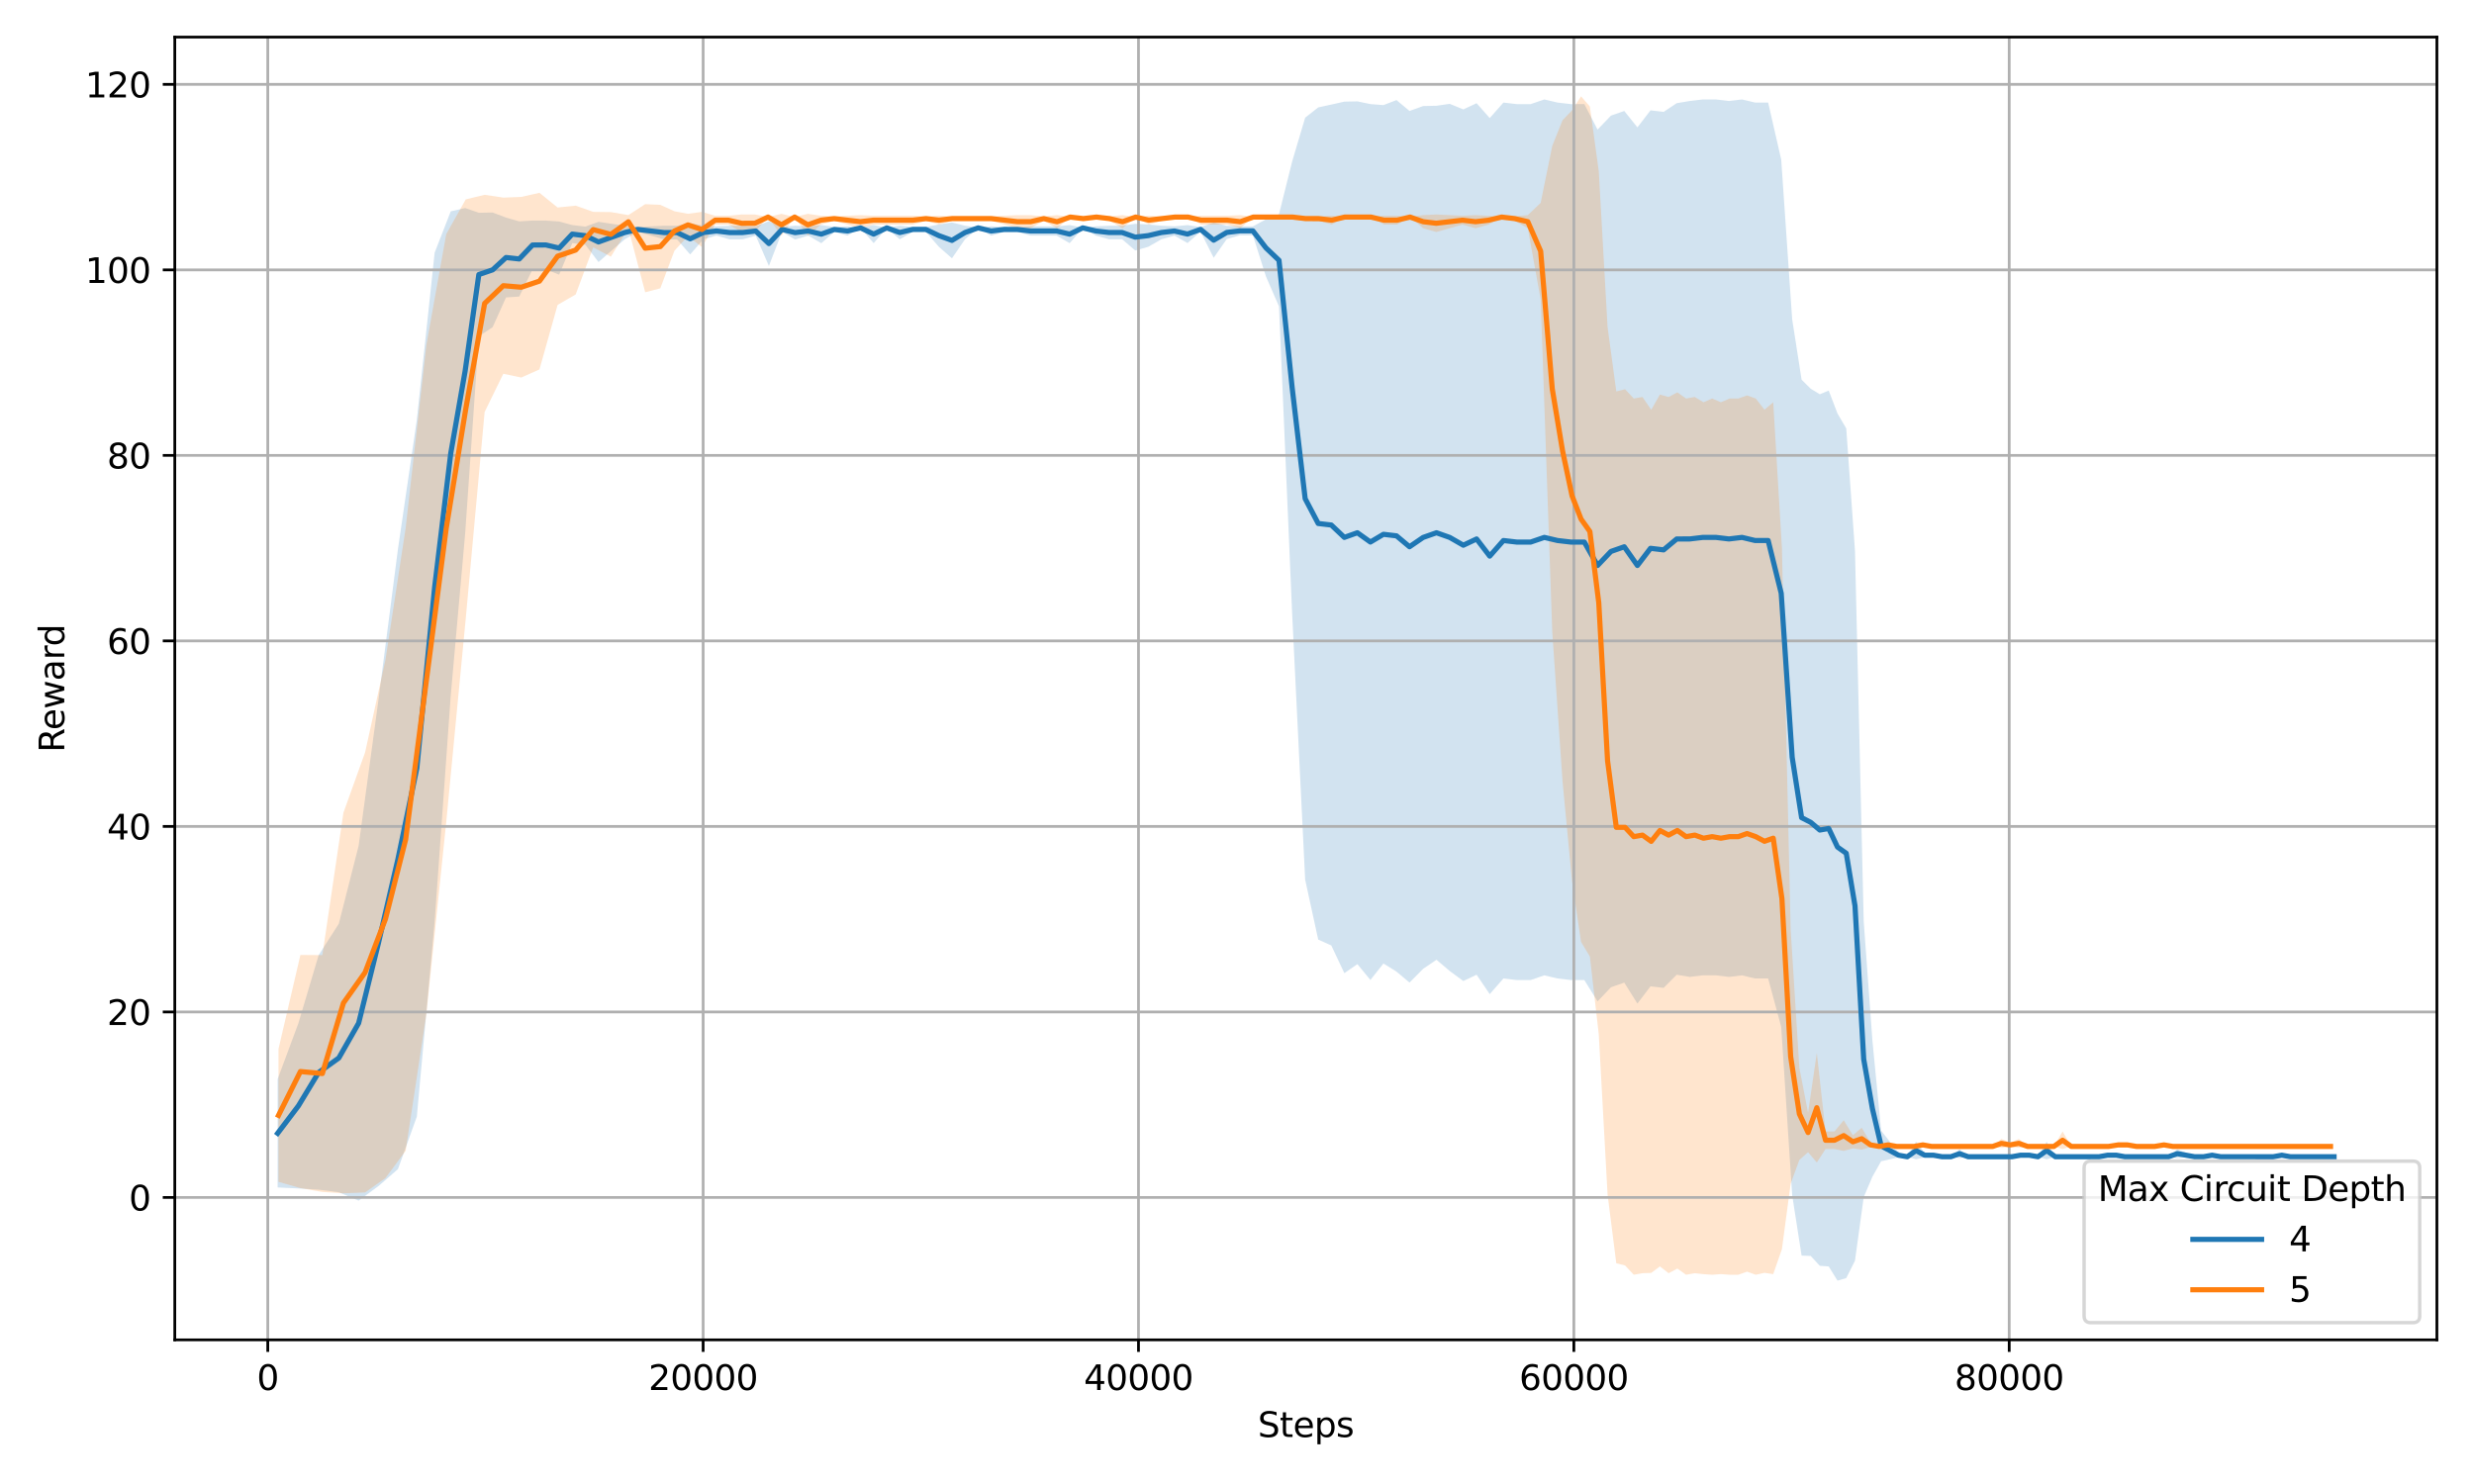 <?xml version="1.0" encoding="utf-8" standalone="no"?>
<!DOCTYPE svg PUBLIC "-//W3C//DTD SVG 1.1//EN"
  "http://www.w3.org/Graphics/SVG/1.1/DTD/svg11.dtd">
<svg xmlns:xlink="http://www.w3.org/1999/xlink" width="720pt" height="432pt" viewBox="0 0 720 432" xmlns="http://www.w3.org/2000/svg" version="1.1">
 <defs>
  <style type="text/css">*{stroke-linejoin: round; stroke-linecap: butt}</style>
 </defs>
 <g id="figure_1">
  <g id="patch_1">
   <path d="M 0 432 
L 720 432 
L 720 0 
L 0 0 
z
" style="fill: #ffffff"/>
  </g>
  <g id="axes_1">
   <g id="patch_2">
    <path d="M 50.87 390.04 
L 709.2 390.04 
L 709.2 10.8 
L 50.87 10.8 
z
" style="fill: #ffffff"/>
   </g>
   <g id="FillBetweenPolyCollection_1">
    <path d="M 80.794 314.144 
L 80.794 345.676 
L 86.844 345.97 
L 92.723 346.318 
L 98.608 347.071 
L 104.373 349.509 
L 110.1 345.305 
L 115.814 340.342 
L 121.313 325.041 
L 126.495 268.275 
L 131.183 202.409 
L 135.364 155.444 
L 139.355 97.907 
L 143.359 95.257 
L 147.267 86.582 
L 151.113 86.326 
L 154.983 78.431 
L 158.88 78.421 
L 162.731 79.956 
L 166.545 70.777 
L 170.352 71.244 
L 174.185 76.293 
L 177.98 72.951 
L 181.8 69.673 
L 185.613 67.49 
L 189.421 68.584 
L 193.247 69.687 
L 197.048 69.703 
L 200.855 74.067 
L 204.694 69.682 
L 208.502 68.576 
L 212.303 69.685 
L 216.116 69.665 
L 219.943 68.601 
L 223.769 77.427 
L 227.589 67.489 
L 231.396 69.733 
L 235.21 68.593 
L 239.024 70.801 
L 242.825 67.512 
L 246.651 68.577 
L 250.452 66.401 
L 254.253 70.777 
L 258.061 66.401 
L 261.849 69.665 
L 265.65 67.488 
L 269.457 67.489 
L 273.252 71.864 
L 277.047 75.188 
L 280.841 69.666 
L 284.661 66.401 
L 288.462 68.6 
L 292.27 67.49 
L 296.071 67.511 
L 299.872 68.577 
L 303.685 68.588 
L 307.493 68.578 
L 311.294 70.797 
L 315.107 66.402 
L 318.94 68.592 
L 322.779 69.665 
L 326.586 69.662 
L 330.387 72.926 
L 334.188 71.838 
L 337.989 69.665 
L 341.79 68.596 
L 345.592 70.749 
L 349.393 67.455 
L 353.213 75.047 
L 357.014 69.604 
L 360.821 68.508 
L 364.622 68.508 
L 368.423 80.471 
L 372.224 89.199 
L 376.038 178.389 
L 379.839 256.089 
L 383.633 273.513 
L 387.441 275.224 
L 391.242 283.29 
L 395.036 280.663 
L 398.825 285.28 
L 402.619 280.478 
L 406.414 282.839 
L 410.209 286.029 
L 414.168 282.034 
L 418.058 279.389 
L 421.916 282.674 
L 425.869 285.58 
L 429.727 283.748 
L 433.553 289.4 
L 437.538 284.841 
L 441.453 285.298 
L 445.45 285.299 
L 449.441 283.928 
L 453.293 284.841 
L 457.196 285.298 
L 461.085 285.297 
L 464.937 291.507 
L 468.833 287.4 
L 472.704 286.036 
L 476.53 292.144 
L 480.344 287.123 
L 484.157 287.58 
L 487.965 283.753 
L 491.766 284.384 
L 495.567 283.928 
L 499.368 283.928 
L 503.169 284.384 
L 506.97 283.928 
L 510.777 284.841 
L 514.578 284.841 
L 518.379 298.919 
L 521.572 347.933 
L 524.315 365.512 
L 526.963 365.612 
L 529.611 368.481 
L 532.202 368.668 
L 534.761 372.802 
L 537.308 372.055 
L 539.855 366.982 
L 542.389 348.498 
L 544.929 342.524 
L 547.463 338.043 
L 549.997 337.483 
L 552.531 336.922 
L 555.065 336.736 
L 557.606 337.483 
L 560.14 336.922 
L 562.674 336.922 
L 565.208 336.736 
L 567.742 336.736 
L 570.282 337.109 
L 572.816 336.736 
L 575.35 336.736 
L 577.884 336.736 
L 580.418 336.736 
L 582.952 336.736 
L 585.486 336.736 
L 588.02 336.922 
L 590.56 336.922 
L 593.101 336.736 
L 595.635 337.483 
L 598.169 336.736 
L 600.703 336.736 
L 603.237 336.736 
L 605.771 336.736 
L 608.305 336.736 
L 610.839 336.736 
L 613.373 336.922 
L 615.907 336.922 
L 618.441 336.736 
L 620.975 336.736 
L 623.509 336.736 
L 626.043 336.736 
L 628.577 336.736 
L 631.111 336.736 
L 633.651 337.109 
L 636.185 336.922 
L 638.719 336.736 
L 641.253 336.736 
L 643.787 336.922 
L 646.321 336.736 
L 648.855 336.736 
L 651.389 336.736 
L 653.923 336.736 
L 656.457 336.736 
L 658.991 336.736 
L 661.525 336.74 
L 664.072 336.923 
L 666.606 336.736 
L 669.14 336.736 
L 671.674 336.736 
L 674.208 336.736 
L 676.742 336.736 
L 679.276 336.736 
L 679.276 336.736 
L 679.276 336.736 
L 676.742 336.736 
L 674.208 336.736 
L 671.674 336.736 
L 669.14 336.736 
L 666.606 336.736 
L 664.072 335.647 
L 661.525 336.735 
L 658.991 336.736 
L 656.457 336.736 
L 653.923 336.736 
L 651.389 336.736 
L 648.855 336.736 
L 646.321 336.736 
L 643.787 335.648 
L 641.253 336.736 
L 638.719 336.736 
L 636.185 335.648 
L 633.651 334.559 
L 631.111 336.736 
L 628.577 336.736 
L 626.043 336.736 
L 623.509 336.736 
L 620.975 336.736 
L 618.441 336.736 
L 615.907 335.648 
L 613.373 335.648 
L 610.839 336.736 
L 608.305 336.736 
L 605.771 336.736 
L 603.237 336.736 
L 600.703 336.736 
L 598.169 336.736 
L 595.635 332.383 
L 593.101 336.736 
L 590.56 335.648 
L 588.02 335.648 
L 585.486 336.736 
L 582.952 336.736 
L 580.418 336.736 
L 577.884 336.736 
L 575.35 336.736 
L 572.816 336.736 
L 570.282 334.559 
L 567.742 336.736 
L 565.208 336.736 
L 562.674 335.648 
L 560.14 335.648 
L 557.606 332.383 
L 555.065 336.736 
L 552.531 335.648 
L 549.997 332.383 
L 547.463 329.118 
L 544.929 303.002 
L 542.389 268.179 
L 539.855 160.448 
L 537.308 124.724 
L 534.761 120.371 
L 532.202 113.688 
L 529.611 114.776 
L 526.963 113.158 
L 524.315 110.533 
L 521.572 92.955 
L 518.379 46.45 
L 514.578 29.852 
L 510.777 29.852 
L 506.97 28.95 
L 503.169 29.4 
L 499.368 28.949 
L 495.567 28.949 
L 491.766 29.399 
L 487.965 30.039 
L 484.157 32.567 
L 480.344 32.113 
L 476.53 37.081 
L 472.704 32.302 
L 468.833 33.656 
L 464.937 37.722 
L 461.085 30.304 
L 457.196 30.309 
L 453.293 29.855 
L 449.441 28.952 
L 445.45 30.313 
L 441.453 30.309 
L 437.538 29.857 
L 433.553 34.372 
L 429.727 30.043 
L 425.869 31.853 
L 421.916 30.228 
L 418.058 30.785 
L 414.168 30.871 
L 410.209 32.297 
L 406.414 29.134 
L 402.619 30.597 
L 398.825 30.3 
L 395.036 29.508 
L 391.242 29.585 
L 387.441 30.441 
L 383.633 31.269 
L 379.839 34.252 
L 376.038 47.055 
L 372.224 62.358 
L 368.423 63.855 
L 364.622 65.908 
L 360.821 65.907 
L 357.014 65.72 
L 353.213 64.786 
L 349.393 66.088 
L 345.592 65.524 
L 341.79 65.892 
L 337.989 65.71 
L 334.188 65.337 
L 330.387 65.15 
L 326.586 65.71 
L 322.779 65.711 
L 318.94 65.894 
L 315.107 66.27 
L 311.294 65.516 
L 307.493 65.897 
L 303.685 65.896 
L 299.872 65.897 
L 296.071 66.081 
L 292.27 66.084 
L 288.462 65.892 
L 284.661 66.269 
L 280.841 65.71 
L 277.047 64.763 
L 273.252 65.333 
L 269.457 66.082 
L 265.65 66.083 
L 261.849 65.711 
L 258.061 66.269 
L 254.253 65.521 
L 250.452 66.269 
L 246.651 65.897 
L 242.825 66.079 
L 239.024 65.515 
L 235.21 65.894 
L 231.396 65.697 
L 227.589 66.083 
L 223.769 64.378 
L 219.943 65.893 
L 216.116 65.712 
L 212.303 65.706 
L 208.502 65.897 
L 204.694 65.706 
L 200.855 64.955 
L 197.048 65.703 
L 193.247 65.707 
L 189.421 65.895 
L 185.613 66.083 
L 181.8 65.709 
L 177.98 65.147 
L 174.185 64.574 
L 170.352 65.972 
L 166.545 65.519 
L 162.731 64.478 
L 158.88 64.211 
L 154.983 64.21 
L 151.113 64.443 
L 147.267 63.34 
L 143.359 61.86 
L 139.355 61.937 
L 135.364 60.558 
L 131.183 61.521 
L 126.495 73.555 
L 121.313 122.205 
L 115.814 159.819 
L 110.1 204.042 
L 104.373 246.188 
L 98.608 268.892 
L 92.723 278.082 
L 86.844 297.866 
L 80.794 314.144 
z
" clip-path="url(#p00ebeaca99)" style="fill: #1f77b4; fill-opacity: 0.2"/>
   </g>
   <g id="FillBetweenPolyCollection_2">
    <path d="M 81.054 305.336 
L 81.054 344.039 
L 87.427 345.865 
L 93.819 346.984 
L 99.951 347.378 
L 106.248 347.132 
L 112.178 342.943 
L 118.057 334.994 
L 124.075 295.276 
L 129.865 239.343 
L 135.541 180.122 
L 141.04 119.936 
L 146.476 108.803 
L 151.702 109.9 
L 156.998 107.541 
L 162.281 88.753 
L 167.533 85.723 
L 172.646 72.006 
L 177.771 74.723 
L 182.877 66.517 
L 187.767 85.074 
L 192.164 83.935 
L 196.269 73.01 
L 200.216 68.707 
L 204.276 71.933 
L 208.128 65.371 
L 211.961 65.368 
L 215.869 67.583 
L 219.696 67.547 
L 223.516 63.187 
L 227.424 68.631 
L 231.263 63.186 
L 235.096 68.63 
L 238.922 65.369 
L 242.755 64.274 
L 246.575 65.364 
L 250.402 66.45 
L 254.215 65.364 
L 258.016 65.374 
L 261.83 65.393 
L 265.65 65.365 
L 269.476 64.275 
L 273.277 65.362 
L 277.091 64.273 
L 280.898 64.272 
L 284.712 64.272 
L 288.513 64.274 
L 292.32 65.364 
L 296.121 66.45 
L 299.922 66.451 
L 303.768 64.278 
L 307.619 66.481 
L 311.465 63.185 
L 315.272 64.274 
L 319.098 63.186 
L 322.906 64.273 
L 326.7 66.453 
L 330.521 63.183 
L 334.322 65.361 
L 338.116 64.273 
L 341.943 63.186 
L 345.744 63.183 
L 349.545 65.366 
L 353.327 65.379 
L 357.153 65.378 
L 360.948 66.461 
L 364.749 63.186 
L 368.55 63.184 
L 372.351 63.184 
L 376.164 63.186 
L 379.972 64.273 
L 383.766 64.283 
L 387.574 65.362 
L 391.375 63.183 
L 395.182 63.186 
L 398.983 63.183 
L 402.778 65.361 
L 406.579 65.378 
L 410.373 63.186 
L 414.174 66.45 
L 417.988 67.543 
L 421.802 66.465 
L 425.622 65.389 
L 429.423 66.453 
L 433.23 65.39 
L 437.031 63.193 
L 440.832 64.278 
L 444.633 66.456 
L 448.371 87.138 
L 451.754 184.02 
L 454.75 227.564 
L 457.512 256.584 
L 460.129 274.187 
L 462.694 278.433 
L 465.285 301.088 
L 467.845 347.719 
L 470.385 367.747 
L 472.938 368.384 
L 475.472 371.088 
L 478.006 370.638 
L 480.546 370.554 
L 483.08 368.656 
L 485.614 370.637 
L 488.155 369.285 
L 490.689 371.09 
L 493.223 370.638 
L 495.757 370.914 
L 498.291 371.089 
L 500.825 370.902 
L 503.359 371.089 
L 505.899 371.089 
L 508.439 370.187 
L 510.973 371.089 
L 513.514 370.529 
L 516.054 370.902 
L 518.588 363.618 
L 521.129 344.567 
L 523.663 337.656 
L 526.197 335.415 
L 528.743 338.403 
L 531.284 334.481 
L 533.875 334.481 
L 536.573 335.041 
L 539.24 334.294 
L 541.812 334.668 
L 544.378 333.921 
L 546.918 333.734 
L 549.465 333.921 
L 551.999 333.734 
L 554.533 333.734 
L 557.073 333.734 
L 559.607 333.921 
L 562.141 333.734 
L 564.675 333.734 
L 567.216 333.734 
L 569.769 333.734 
L 572.309 333.734 
L 574.849 333.734 
L 577.383 333.734 
L 579.924 333.734 
L 582.464 334.131 
L 585.005 333.921 
L 587.545 334.108 
L 590.092 333.734 
L 592.632 333.734 
L 595.198 333.734 
L 597.732 333.734 
L 600.272 334.481 
L 602.806 333.734 
L 605.34 333.734 
L 608.007 333.734 
L 610.668 333.734 
L 613.639 333.734 
L 616.477 333.921 
L 619.144 333.921 
L 621.786 333.734 
L 624.364 333.734 
L 627.044 333.734 
L 629.761 333.921 
L 632.352 333.734 
L 634.918 333.734 
L 637.477 333.734 
L 640.03 333.734 
L 642.571 333.734 
L 645.105 333.734 
L 647.671 333.734 
L 650.224 333.734 
L 652.764 333.734 
L 655.323 333.734 
L 657.857 333.734 
L 660.391 333.734 
L 662.97 333.734 
L 665.516 333.734 
L 668.05 333.734 
L 670.629 333.734 
L 673.169 333.758 
L 675.709 333.734 
L 678.243 333.734 
L 678.243 333.734 
L 678.243 333.734 
L 675.709 333.734 
L 673.169 333.73 
L 670.629 333.734 
L 668.05 333.734 
L 665.516 333.734 
L 662.97 333.734 
L 660.391 333.734 
L 657.857 333.734 
L 655.323 333.734 
L 652.764 333.734 
L 650.224 333.734 
L 647.671 333.734 
L 645.105 333.734 
L 642.571 333.734 
L 640.03 333.734 
L 637.477 333.734 
L 634.918 333.734 
L 632.352 333.734 
L 629.761 332.645 
L 627.044 333.734 
L 624.364 333.734 
L 621.786 333.734 
L 619.144 332.645 
L 616.477 332.645 
L 613.639 333.734 
L 610.668 333.734 
L 608.007 333.734 
L 605.34 333.734 
L 602.806 333.734 
L 600.272 329.38 
L 597.732 333.734 
L 595.198 333.734 
L 592.632 333.734 
L 590.092 333.734 
L 587.545 331.557 
L 585.005 332.645 
L 582.464 331.553 
L 579.924 333.734 
L 577.383 333.734 
L 574.849 333.734 
L 572.309 333.734 
L 569.769 333.734 
L 567.216 333.734 
L 564.675 333.734 
L 562.141 333.734 
L 559.607 332.646 
L 557.073 333.734 
L 554.533 333.734 
L 551.999 333.734 
L 549.465 332.645 
L 546.918 333.734 
L 544.378 332.645 
L 541.812 328.291 
L 539.24 330.468 
L 536.573 326.114 
L 533.875 329.38 
L 531.284 329.38 
L 528.743 306.519 
L 526.197 323.936 
L 523.663 310.873 
L 521.129 270.594 
L 518.588 159.556 
L 516.054 117.1 
L 513.514 119.278 
L 510.973 116.012 
L 508.439 115.11 
L 505.899 116.012 
L 503.359 116.011 
L 500.825 117.1 
L 498.291 116.013 
L 495.757 117.099 
L 493.223 115.562 
L 490.689 116.014 
L 488.155 114.211 
L 485.614 115.571 
L 483.08 114.855 
L 480.546 119.302 
L 478.006 115.565 
L 475.472 116.017 
L 472.938 113.307 
L 470.385 113.945 
L 467.845 95.192 
L 465.285 49.836 
L 462.694 31.008 
L 460.129 28.038 
L 457.512 32.115 
L 454.75 34.98 
L 451.754 42.451 
L 448.371 59.073 
L 444.633 62.621 
L 440.832 62.995 
L 437.031 63.182 
L 433.23 62.805 
L 429.423 62.622 
L 425.622 62.804 
L 421.802 62.62 
L 417.988 62.435 
L 414.174 62.622 
L 410.373 63.182 
L 406.579 62.807 
L 402.778 62.809 
L 398.983 63.183 
L 395.182 63.183 
L 391.375 63.183 
L 387.574 62.809 
L 383.766 62.994 
L 379.972 62.996 
L 376.164 63.183 
L 372.351 63.183 
L 368.55 63.183 
L 364.749 63.183 
L 360.948 62.621 
L 357.153 62.806 
L 353.327 62.807 
L 349.545 62.808 
L 345.744 63.183 
L 341.943 63.183 
L 338.116 62.996 
L 334.322 62.809 
L 330.521 63.183 
L 326.7 62.622 
L 322.906 62.996 
L 319.098 63.182 
L 315.272 62.996 
L 311.465 63.183 
L 307.619 62.617 
L 303.768 62.995 
L 299.922 62.622 
L 296.121 62.622 
L 292.32 62.809 
L 288.513 62.996 
L 284.712 62.996 
L 280.898 62.996 
L 277.091 62.996 
L 273.277 62.809 
L 269.476 62.996 
L 265.65 62.809 
L 261.83 62.804 
L 258.016 62.807 
L 254.215 62.809 
L 250.402 62.623 
L 246.575 62.809 
L 242.755 62.996 
L 238.922 62.808 
L 235.096 62.248 
L 231.263 63.183 
L 227.424 62.248 
L 223.516 63.182 
L 219.696 62.434 
L 215.869 62.428 
L 211.961 62.808 
L 208.128 62.808 
L 204.276 61.682 
L 200.216 62.235 
L 196.269 61.497 
L 192.164 59.623 
L 187.767 59.43 
L 182.877 62.613 
L 177.771 61.742 
L 172.646 61.674 
L 167.533 59.865 
L 162.281 60.405 
L 156.998 56.131 
L 151.702 57.318 
L 146.476 57.521 
L 141.04 56.706 
L 135.541 58.043 
L 129.865 68.172 
L 124.075 100.499 
L 118.057 153.715 
L 112.178 192.098 
L 106.248 219.036 
L 99.951 236.568 
L 93.819 278.043 
L 87.427 277.99 
L 81.054 305.336 
z
" clip-path="url(#p00ebeaca99)" style="fill: #ff7f0e; fill-opacity: 0.2"/>
   </g>
   <g id="matplotlib.axis_1">
    <g id="xtick_1">
     <g id="line2d_1">
      <path d="M 77.931 390.04 
L 77.931 10.8 
" clip-path="url(#p00ebeaca99)" style="fill: none; stroke: #b0b0b0; stroke-width: 0.8; stroke-linecap: square"/>
     </g>
     <g id="line2d_2">
      <defs>
       <path id="mb53f759286" d="M 0 0 
L 0 3.5 
" style="stroke: #000000; stroke-width: 0.8"/>
      </defs>
      <g>
       <use xlink:href="#mb53f759286" x="77.931" y="390.04" style="stroke: #000000; stroke-width: 0.8"/>
      </g>
     </g>
     <g id="text_1">
      <!-- 0 -->
      <g transform="translate(74.749 404.638) scale(0.1 -0.1)">
       <defs>
        <path id="DejaVuSans-30" d="M 2034 4250 
Q 1547 4250 1301 3770 
Q 1056 3291 1056 2328 
Q 1056 1369 1301 889 
Q 1547 409 2034 409 
Q 2525 409 2770 889 
Q 3016 1369 3016 2328 
Q 3016 3291 2770 3770 
Q 2525 4250 2034 4250 
z
M 2034 4750 
Q 2819 4750 3233 4129 
Q 3647 3509 3647 2328 
Q 3647 1150 3233 529 
Q 2819 -91 2034 -91 
Q 1250 -91 836 529 
Q 422 1150 422 2328 
Q 422 3509 836 4129 
Q 1250 4750 2034 4750 
z
" transform="scale(0.016)"/>
       </defs>
       <use xlink:href="#DejaVuSans-30"/>
      </g>
     </g>
    </g>
    <g id="xtick_2">
     <g id="line2d_3">
      <path d="M 204.631 390.04 
L 204.631 10.8 
" clip-path="url(#p00ebeaca99)" style="fill: none; stroke: #b0b0b0; stroke-width: 0.8; stroke-linecap: square"/>
     </g>
     <g id="line2d_4">
      <g>
       <use xlink:href="#mb53f759286" x="204.631" y="390.04" style="stroke: #000000; stroke-width: 0.8"/>
      </g>
     </g>
     <g id="text_2">
      <!-- 20000 -->
      <g transform="translate(188.725 404.638) scale(0.1 -0.1)">
       <defs>
        <path id="DejaVuSans-32" d="M 1228 531 
L 3431 531 
L 3431 0 
L 469 0 
L 469 531 
Q 828 903 1448 1529 
Q 2069 2156 2228 2338 
Q 2531 2678 2651 2914 
Q 2772 3150 2772 3378 
Q 2772 3750 2511 3984 
Q 2250 4219 1831 4219 
Q 1534 4219 1204 4116 
Q 875 4013 500 3803 
L 500 4441 
Q 881 4594 1212 4672 
Q 1544 4750 1819 4750 
Q 2544 4750 2975 4387 
Q 3406 4025 3406 3419 
Q 3406 3131 3298 2873 
Q 3191 2616 2906 2266 
Q 2828 2175 2409 1742 
Q 1991 1309 1228 531 
z
" transform="scale(0.016)"/>
       </defs>
       <use xlink:href="#DejaVuSans-32"/>
       <use xlink:href="#DejaVuSans-30" transform="translate(63.623 0)"/>
       <use xlink:href="#DejaVuSans-30" transform="translate(127.246 0)"/>
       <use xlink:href="#DejaVuSans-30" transform="translate(190.869 0)"/>
       <use xlink:href="#DejaVuSans-30" transform="translate(254.492 0)"/>
      </g>
     </g>
    </g>
    <g id="xtick_3">
     <g id="line2d_5">
      <path d="M 331.331 390.04 
L 331.331 10.8 
" clip-path="url(#p00ebeaca99)" style="fill: none; stroke: #b0b0b0; stroke-width: 0.8; stroke-linecap: square"/>
     </g>
     <g id="line2d_6">
      <g>
       <use xlink:href="#mb53f759286" x="331.331" y="390.04" style="stroke: #000000; stroke-width: 0.8"/>
      </g>
     </g>
     <g id="text_3">
      <!-- 40000 -->
      <g transform="translate(315.425 404.638) scale(0.1 -0.1)">
       <defs>
        <path id="DejaVuSans-34" d="M 2419 4116 
L 825 1625 
L 2419 1625 
L 2419 4116 
z
M 2253 4666 
L 3047 4666 
L 3047 1625 
L 3713 1625 
L 3713 1100 
L 3047 1100 
L 3047 0 
L 2419 0 
L 2419 1100 
L 313 1100 
L 313 1709 
L 2253 4666 
z
" transform="scale(0.016)"/>
       </defs>
       <use xlink:href="#DejaVuSans-34"/>
       <use xlink:href="#DejaVuSans-30" transform="translate(63.623 0)"/>
       <use xlink:href="#DejaVuSans-30" transform="translate(127.246 0)"/>
       <use xlink:href="#DejaVuSans-30" transform="translate(190.869 0)"/>
       <use xlink:href="#DejaVuSans-30" transform="translate(254.492 0)"/>
      </g>
     </g>
    </g>
    <g id="xtick_4">
     <g id="line2d_7">
      <path d="M 458.032 390.04 
L 458.032 10.8 
" clip-path="url(#p00ebeaca99)" style="fill: none; stroke: #b0b0b0; stroke-width: 0.8; stroke-linecap: square"/>
     </g>
     <g id="line2d_8">
      <g>
       <use xlink:href="#mb53f759286" x="458.032" y="390.04" style="stroke: #000000; stroke-width: 0.8"/>
      </g>
     </g>
     <g id="text_4">
      <!-- 60000 -->
      <g transform="translate(442.125 404.638) scale(0.1 -0.1)">
       <defs>
        <path id="DejaVuSans-36" d="M 2113 2584 
Q 1688 2584 1439 2293 
Q 1191 2003 1191 1497 
Q 1191 994 1439 701 
Q 1688 409 2113 409 
Q 2538 409 2786 701 
Q 3034 994 3034 1497 
Q 3034 2003 2786 2293 
Q 2538 2584 2113 2584 
z
M 3366 4563 
L 3366 3988 
Q 3128 4100 2886 4159 
Q 2644 4219 2406 4219 
Q 1781 4219 1451 3797 
Q 1122 3375 1075 2522 
Q 1259 2794 1537 2939 
Q 1816 3084 2150 3084 
Q 2853 3084 3261 2657 
Q 3669 2231 3669 1497 
Q 3669 778 3244 343 
Q 2819 -91 2113 -91 
Q 1303 -91 875 529 
Q 447 1150 447 2328 
Q 447 3434 972 4092 
Q 1497 4750 2381 4750 
Q 2619 4750 2861 4703 
Q 3103 4656 3366 4563 
z
" transform="scale(0.016)"/>
       </defs>
       <use xlink:href="#DejaVuSans-36"/>
       <use xlink:href="#DejaVuSans-30" transform="translate(63.623 0)"/>
       <use xlink:href="#DejaVuSans-30" transform="translate(127.246 0)"/>
       <use xlink:href="#DejaVuSans-30" transform="translate(190.869 0)"/>
       <use xlink:href="#DejaVuSans-30" transform="translate(254.492 0)"/>
      </g>
     </g>
    </g>
    <g id="xtick_5">
     <g id="line2d_9">
      <path d="M 584.732 390.04 
L 584.732 10.8 
" clip-path="url(#p00ebeaca99)" style="fill: none; stroke: #b0b0b0; stroke-width: 0.8; stroke-linecap: square"/>
     </g>
     <g id="line2d_10">
      <g>
       <use xlink:href="#mb53f759286" x="584.732" y="390.04" style="stroke: #000000; stroke-width: 0.8"/>
      </g>
     </g>
     <g id="text_5">
      <!-- 80000 -->
      <g transform="translate(568.826 404.638) scale(0.1 -0.1)">
       <defs>
        <path id="DejaVuSans-38" d="M 2034 2216 
Q 1584 2216 1326 1975 
Q 1069 1734 1069 1313 
Q 1069 891 1326 650 
Q 1584 409 2034 409 
Q 2484 409 2743 651 
Q 3003 894 3003 1313 
Q 3003 1734 2745 1975 
Q 2488 2216 2034 2216 
z
M 1403 2484 
Q 997 2584 770 2862 
Q 544 3141 544 3541 
Q 544 4100 942 4425 
Q 1341 4750 2034 4750 
Q 2731 4750 3128 4425 
Q 3525 4100 3525 3541 
Q 3525 3141 3298 2862 
Q 3072 2584 2669 2484 
Q 3125 2378 3379 2068 
Q 3634 1759 3634 1313 
Q 3634 634 3220 271 
Q 2806 -91 2034 -91 
Q 1263 -91 848 271 
Q 434 634 434 1313 
Q 434 1759 690 2068 
Q 947 2378 1403 2484 
z
M 1172 3481 
Q 1172 3119 1398 2916 
Q 1625 2713 2034 2713 
Q 2441 2713 2670 2916 
Q 2900 3119 2900 3481 
Q 2900 3844 2670 4047 
Q 2441 4250 2034 4250 
Q 1625 4250 1398 4047 
Q 1172 3844 1172 3481 
z
" transform="scale(0.016)"/>
       </defs>
       <use xlink:href="#DejaVuSans-38"/>
       <use xlink:href="#DejaVuSans-30" transform="translate(63.623 0)"/>
       <use xlink:href="#DejaVuSans-30" transform="translate(127.246 0)"/>
       <use xlink:href="#DejaVuSans-30" transform="translate(190.869 0)"/>
       <use xlink:href="#DejaVuSans-30" transform="translate(254.492 0)"/>
      </g>
     </g>
    </g>
    <g id="text_6">
     <!-- Steps -->
     <g transform="translate(366.045 418.317) scale(0.1 -0.1)">
      <defs>
       <path id="DejaVuSans-53" d="M 3425 4513 
L 3425 3897 
Q 3066 4069 2747 4153 
Q 2428 4238 2131 4238 
Q 1616 4238 1336 4038 
Q 1056 3838 1056 3469 
Q 1056 3159 1242 3001 
Q 1428 2844 1947 2747 
L 2328 2669 
Q 3034 2534 3370 2195 
Q 3706 1856 3706 1288 
Q 3706 609 3251 259 
Q 2797 -91 1919 -91 
Q 1588 -91 1214 -16 
Q 841 59 441 206 
L 441 856 
Q 825 641 1194 531 
Q 1563 422 1919 422 
Q 2459 422 2753 634 
Q 3047 847 3047 1241 
Q 3047 1584 2836 1778 
Q 2625 1972 2144 2069 
L 1759 2144 
Q 1053 2284 737 2584 
Q 422 2884 422 3419 
Q 422 4038 858 4394 
Q 1294 4750 2059 4750 
Q 2388 4750 2728 4690 
Q 3069 4631 3425 4513 
z
" transform="scale(0.016)"/>
       <path id="DejaVuSans-74" d="M 1172 4494 
L 1172 3500 
L 2356 3500 
L 2356 3053 
L 1172 3053 
L 1172 1153 
Q 1172 725 1289 603 
Q 1406 481 1766 481 
L 2356 481 
L 2356 0 
L 1766 0 
Q 1100 0 847 248 
Q 594 497 594 1153 
L 594 3053 
L 172 3053 
L 172 3500 
L 594 3500 
L 594 4494 
L 1172 4494 
z
" transform="scale(0.016)"/>
       <path id="DejaVuSans-65" d="M 3597 1894 
L 3597 1613 
L 953 1613 
Q 991 1019 1311 708 
Q 1631 397 2203 397 
Q 2534 397 2845 478 
Q 3156 559 3463 722 
L 3463 178 
Q 3153 47 2828 -22 
Q 2503 -91 2169 -91 
Q 1331 -91 842 396 
Q 353 884 353 1716 
Q 353 2575 817 3079 
Q 1281 3584 2069 3584 
Q 2775 3584 3186 3129 
Q 3597 2675 3597 1894 
z
M 3022 2063 
Q 3016 2534 2758 2815 
Q 2500 3097 2075 3097 
Q 1594 3097 1305 2825 
Q 1016 2553 972 2059 
L 3022 2063 
z
" transform="scale(0.016)"/>
       <path id="DejaVuSans-70" d="M 1159 525 
L 1159 -1331 
L 581 -1331 
L 581 3500 
L 1159 3500 
L 1159 2969 
Q 1341 3281 1617 3432 
Q 1894 3584 2278 3584 
Q 2916 3584 3314 3078 
Q 3713 2572 3713 1747 
Q 3713 922 3314 415 
Q 2916 -91 2278 -91 
Q 1894 -91 1617 61 
Q 1341 213 1159 525 
z
M 3116 1747 
Q 3116 2381 2855 2742 
Q 2594 3103 2138 3103 
Q 1681 3103 1420 2742 
Q 1159 2381 1159 1747 
Q 1159 1113 1420 752 
Q 1681 391 2138 391 
Q 2594 391 2855 752 
Q 3116 1113 3116 1747 
z
" transform="scale(0.016)"/>
       <path id="DejaVuSans-73" d="M 2834 3397 
L 2834 2853 
Q 2591 2978 2328 3040 
Q 2066 3103 1784 3103 
Q 1356 3103 1142 2972 
Q 928 2841 928 2578 
Q 928 2378 1081 2264 
Q 1234 2150 1697 2047 
L 1894 2003 
Q 2506 1872 2764 1633 
Q 3022 1394 3022 966 
Q 3022 478 2636 193 
Q 2250 -91 1575 -91 
Q 1294 -91 989 -36 
Q 684 19 347 128 
L 347 722 
Q 666 556 975 473 
Q 1284 391 1588 391 
Q 1994 391 2212 530 
Q 2431 669 2431 922 
Q 2431 1156 2273 1281 
Q 2116 1406 1581 1522 
L 1381 1569 
Q 847 1681 609 1914 
Q 372 2147 372 2553 
Q 372 3047 722 3315 
Q 1072 3584 1716 3584 
Q 2034 3584 2315 3537 
Q 2597 3491 2834 3397 
z
" transform="scale(0.016)"/>
      </defs>
      <use xlink:href="#DejaVuSans-53"/>
      <use xlink:href="#DejaVuSans-74" transform="translate(63.477 0)"/>
      <use xlink:href="#DejaVuSans-65" transform="translate(102.686 0)"/>
      <use xlink:href="#DejaVuSans-70" transform="translate(164.209 0)"/>
      <use xlink:href="#DejaVuSans-73" transform="translate(227.686 0)"/>
     </g>
    </g>
   </g>
   <g id="matplotlib.axis_2">
    <g id="ytick_1">
     <g id="line2d_11">
      <path d="M 50.87 348.585 
L 709.2 348.585 
" clip-path="url(#p00ebeaca99)" style="fill: none; stroke: #b0b0b0; stroke-width: 0.8; stroke-linecap: square"/>
     </g>
     <g id="line2d_12">
      <defs>
       <path id="m7eca685d37" d="M 0 0 
L -3.5 0 
" style="stroke: #000000; stroke-width: 0.8"/>
      </defs>
      <g>
       <use xlink:href="#m7eca685d37" x="50.87" y="348.585" style="stroke: #000000; stroke-width: 0.8"/>
      </g>
     </g>
     <g id="text_7">
      <!-- 0 -->
      <g transform="translate(37.508 352.385) scale(0.1 -0.1)">
       <use xlink:href="#DejaVuSans-30"/>
      </g>
     </g>
    </g>
    <g id="ytick_2">
     <g id="line2d_13">
      <path d="M 50.87 294.58 
L 709.2 294.58 
" clip-path="url(#p00ebeaca99)" style="fill: none; stroke: #b0b0b0; stroke-width: 0.8; stroke-linecap: square"/>
     </g>
     <g id="line2d_14">
      <g>
       <use xlink:href="#m7eca685d37" x="50.87" y="294.58" style="stroke: #000000; stroke-width: 0.8"/>
      </g>
     </g>
     <g id="text_8">
      <!-- 20 -->
      <g transform="translate(31.145 298.38) scale(0.1 -0.1)">
       <use xlink:href="#DejaVuSans-32"/>
       <use xlink:href="#DejaVuSans-30" transform="translate(63.623 0)"/>
      </g>
     </g>
    </g>
    <g id="ytick_3">
     <g id="line2d_15">
      <path d="M 50.87 240.576 
L 709.2 240.576 
" clip-path="url(#p00ebeaca99)" style="fill: none; stroke: #b0b0b0; stroke-width: 0.8; stroke-linecap: square"/>
     </g>
     <g id="line2d_16">
      <g>
       <use xlink:href="#m7eca685d37" x="50.87" y="240.576" style="stroke: #000000; stroke-width: 0.8"/>
      </g>
     </g>
     <g id="text_9">
      <!-- 40 -->
      <g transform="translate(31.145 244.375) scale(0.1 -0.1)">
       <use xlink:href="#DejaVuSans-34"/>
       <use xlink:href="#DejaVuSans-30" transform="translate(63.623 0)"/>
      </g>
     </g>
    </g>
    <g id="ytick_4">
     <g id="line2d_17">
      <path d="M 50.87 186.571 
L 709.2 186.571 
" clip-path="url(#p00ebeaca99)" style="fill: none; stroke: #b0b0b0; stroke-width: 0.8; stroke-linecap: square"/>
     </g>
     <g id="line2d_18">
      <g>
       <use xlink:href="#m7eca685d37" x="50.87" y="186.571" style="stroke: #000000; stroke-width: 0.8"/>
      </g>
     </g>
     <g id="text_10">
      <!-- 60 -->
      <g transform="translate(31.145 190.37) scale(0.1 -0.1)">
       <use xlink:href="#DejaVuSans-36"/>
       <use xlink:href="#DejaVuSans-30" transform="translate(63.623 0)"/>
      </g>
     </g>
    </g>
    <g id="ytick_5">
     <g id="line2d_19">
      <path d="M 50.87 132.566 
L 709.2 132.566 
" clip-path="url(#p00ebeaca99)" style="fill: none; stroke: #b0b0b0; stroke-width: 0.8; stroke-linecap: square"/>
     </g>
     <g id="line2d_20">
      <g>
       <use xlink:href="#m7eca685d37" x="50.87" y="132.566" style="stroke: #000000; stroke-width: 0.8"/>
      </g>
     </g>
     <g id="text_11">
      <!-- 80 -->
      <g transform="translate(31.145 136.365) scale(0.1 -0.1)">
       <use xlink:href="#DejaVuSans-38"/>
       <use xlink:href="#DejaVuSans-30" transform="translate(63.623 0)"/>
      </g>
     </g>
    </g>
    <g id="ytick_6">
     <g id="line2d_21">
      <path d="M 50.87 78.561 
L 709.2 78.561 
" clip-path="url(#p00ebeaca99)" style="fill: none; stroke: #b0b0b0; stroke-width: 0.8; stroke-linecap: square"/>
     </g>
     <g id="line2d_22">
      <g>
       <use xlink:href="#m7eca685d37" x="50.87" y="78.561" style="stroke: #000000; stroke-width: 0.8"/>
      </g>
     </g>
     <g id="text_12">
      <!-- 100 -->
      <g transform="translate(24.782 82.36) scale(0.1 -0.1)">
       <defs>
        <path id="DejaVuSans-31" d="M 794 531 
L 1825 531 
L 1825 4091 
L 703 3866 
L 703 4441 
L 1819 4666 
L 2450 4666 
L 2450 531 
L 3481 531 
L 3481 0 
L 794 0 
L 794 531 
z
" transform="scale(0.016)"/>
       </defs>
       <use xlink:href="#DejaVuSans-31"/>
       <use xlink:href="#DejaVuSans-30" transform="translate(63.623 0)"/>
       <use xlink:href="#DejaVuSans-30" transform="translate(127.246 0)"/>
      </g>
     </g>
    </g>
    <g id="ytick_7">
     <g id="line2d_23">
      <path d="M 50.87 24.556 
L 709.2 24.556 
" clip-path="url(#p00ebeaca99)" style="fill: none; stroke: #b0b0b0; stroke-width: 0.8; stroke-linecap: square"/>
     </g>
     <g id="line2d_24">
      <g>
       <use xlink:href="#m7eca685d37" x="50.87" y="24.556" style="stroke: #000000; stroke-width: 0.8"/>
      </g>
     </g>
     <g id="text_13">
      <!-- 120 -->
      <g transform="translate(24.782 28.355) scale(0.1 -0.1)">
       <use xlink:href="#DejaVuSans-31"/>
       <use xlink:href="#DejaVuSans-32" transform="translate(63.623 0)"/>
       <use xlink:href="#DejaVuSans-30" transform="translate(127.246 0)"/>
      </g>
     </g>
    </g>
    <g id="text_14">
     <!-- Reward -->
     <g transform="translate(18.703 219.041) rotate(-90) scale(0.1 -0.1)">
      <defs>
       <path id="DejaVuSans-52" d="M 2841 2188 
Q 3044 2119 3236 1894 
Q 3428 1669 3622 1275 
L 4263 0 
L 3584 0 
L 2988 1197 
Q 2756 1666 2539 1819 
Q 2322 1972 1947 1972 
L 1259 1972 
L 1259 0 
L 628 0 
L 628 4666 
L 2053 4666 
Q 2853 4666 3247 4331 
Q 3641 3997 3641 3322 
Q 3641 2881 3436 2590 
Q 3231 2300 2841 2188 
z
M 1259 4147 
L 1259 2491 
L 2053 2491 
Q 2509 2491 2742 2702 
Q 2975 2913 2975 3322 
Q 2975 3731 2742 3939 
Q 2509 4147 2053 4147 
L 1259 4147 
z
" transform="scale(0.016)"/>
       <path id="DejaVuSans-77" d="M 269 3500 
L 844 3500 
L 1563 769 
L 2278 3500 
L 2956 3500 
L 3675 769 
L 4391 3500 
L 4966 3500 
L 4050 0 
L 3372 0 
L 2619 2869 
L 1863 0 
L 1184 0 
L 269 3500 
z
" transform="scale(0.016)"/>
       <path id="DejaVuSans-61" d="M 2194 1759 
Q 1497 1759 1228 1600 
Q 959 1441 959 1056 
Q 959 750 1161 570 
Q 1363 391 1709 391 
Q 2188 391 2477 730 
Q 2766 1069 2766 1631 
L 2766 1759 
L 2194 1759 
z
M 3341 1997 
L 3341 0 
L 2766 0 
L 2766 531 
Q 2569 213 2275 61 
Q 1981 -91 1556 -91 
Q 1019 -91 701 211 
Q 384 513 384 1019 
Q 384 1609 779 1909 
Q 1175 2209 1959 2209 
L 2766 2209 
L 2766 2266 
Q 2766 2663 2505 2880 
Q 2244 3097 1772 3097 
Q 1472 3097 1187 3025 
Q 903 2953 641 2809 
L 641 3341 
Q 956 3463 1253 3523 
Q 1550 3584 1831 3584 
Q 2591 3584 2966 3190 
Q 3341 2797 3341 1997 
z
" transform="scale(0.016)"/>
       <path id="DejaVuSans-72" d="M 2631 2963 
Q 2534 3019 2420 3045 
Q 2306 3072 2169 3072 
Q 1681 3072 1420 2755 
Q 1159 2438 1159 1844 
L 1159 0 
L 581 0 
L 581 3500 
L 1159 3500 
L 1159 2956 
Q 1341 3275 1631 3429 
Q 1922 3584 2338 3584 
Q 2397 3584 2469 3576 
Q 2541 3569 2628 3553 
L 2631 2963 
z
" transform="scale(0.016)"/>
       <path id="DejaVuSans-64" d="M 2906 2969 
L 2906 4863 
L 3481 4863 
L 3481 0 
L 2906 0 
L 2906 525 
Q 2725 213 2448 61 
Q 2172 -91 1784 -91 
Q 1150 -91 751 415 
Q 353 922 353 1747 
Q 353 2572 751 3078 
Q 1150 3584 1784 3584 
Q 2172 3584 2448 3432 
Q 2725 3281 2906 2969 
z
M 947 1747 
Q 947 1113 1208 752 
Q 1469 391 1925 391 
Q 2381 391 2643 752 
Q 2906 1113 2906 1747 
Q 2906 2381 2643 2742 
Q 2381 3103 1925 3103 
Q 1469 3103 1208 2742 
Q 947 2381 947 1747 
z
" transform="scale(0.016)"/>
      </defs>
      <use xlink:href="#DejaVuSans-52"/>
      <use xlink:href="#DejaVuSans-65" transform="translate(64.982 0)"/>
      <use xlink:href="#DejaVuSans-77" transform="translate(126.506 0)"/>
      <use xlink:href="#DejaVuSans-61" transform="translate(208.293 0)"/>
      <use xlink:href="#DejaVuSans-72" transform="translate(269.572 0)"/>
      <use xlink:href="#DejaVuSans-64" transform="translate(308.936 0)"/>
     </g>
    </g>
   </g>
   <g id="line2d_25">
    <path d="M 80.794 329.91 
L 86.844 321.918 
L 92.723 312.2 
L 98.608 307.981 
L 104.373 297.849 
L 110.1 274.673 
L 115.814 250.08 
L 121.313 223.623 
L 126.495 170.915 
L 131.183 131.965 
L 135.364 108.001 
L 139.355 79.922 
L 143.359 78.558 
L 147.267 74.961 
L 151.113 75.385 
L 154.983 71.321 
L 158.88 71.316 
L 162.731 72.217 
L 166.545 68.148 
L 170.352 68.608 
L 174.185 70.434 
L 181.8 67.691 
L 185.613 66.787 
L 193.247 67.697 
L 197.048 67.703 
L 200.855 69.511 
L 204.694 67.694 
L 208.502 67.237 
L 212.303 67.695 
L 216.116 67.689 
L 219.943 67.247 
L 223.769 70.903 
L 227.589 66.786 
L 231.396 67.715 
L 235.21 67.243 
L 239.024 68.158 
L 242.825 66.795 
L 246.651 67.237 
L 250.452 66.335 
L 254.253 68.149 
L 258.061 66.335 
L 261.849 67.688 
L 265.65 66.785 
L 269.457 66.786 
L 273.252 68.599 
L 277.047 69.976 
L 280.841 67.688 
L 284.661 66.335 
L 288.462 67.246 
L 292.27 66.787 
L 296.071 66.796 
L 299.872 67.237 
L 307.493 67.237 
L 311.294 68.156 
L 315.107 66.336 
L 318.94 67.243 
L 322.779 67.688 
L 326.586 67.686 
L 330.387 69.038 
L 334.188 68.587 
L 337.989 67.688 
L 341.79 67.244 
L 345.592 68.136 
L 349.393 66.772 
L 353.213 69.917 
L 357.014 67.662 
L 360.821 67.208 
L 364.622 67.208 
L 368.423 72.163 
L 372.224 75.779 
L 376.038 112.722 
L 379.839 145.17 
L 383.633 152.391 
L 387.441 152.832 
L 391.242 156.437 
L 395.036 155.085 
L 398.825 157.79 
L 402.619 155.537 
L 406.414 155.987 
L 410.209 159.163 
L 414.168 156.453 
L 418.058 155.087 
L 421.916 156.451 
L 425.869 158.717 
L 429.727 156.896 
L 433.553 161.886 
L 437.538 157.349 
L 441.453 157.803 
L 445.45 157.806 
L 449.441 156.44 
L 453.293 157.348 
L 457.196 157.803 
L 461.085 157.801 
L 464.937 164.614 
L 468.833 160.528 
L 472.704 159.169 
L 476.53 164.613 
L 480.344 159.618 
L 484.157 160.074 
L 487.965 156.896 
L 491.766 156.892 
L 495.567 156.439 
L 499.368 156.438 
L 503.169 156.892 
L 506.97 156.439 
L 510.777 157.346 
L 514.578 157.346 
L 518.379 172.685 
L 521.572 220.444 
L 524.315 238.023 
L 526.963 239.385 
L 529.611 241.629 
L 532.202 241.178 
L 534.761 246.587 
L 537.308 248.39 
L 539.855 263.715 
L 542.389 308.339 
L 544.929 322.763 
L 547.463 333.581 
L 552.531 336.285 
L 555.065 336.736 
L 557.606 334.933 
L 560.14 336.285 
L 562.674 336.285 
L 565.208 336.736 
L 567.742 336.736 
L 570.282 335.834 
L 572.816 336.736 
L 585.486 336.736 
L 588.02 336.285 
L 590.56 336.285 
L 593.101 336.736 
L 595.635 334.933 
L 598.169 336.736 
L 610.839 336.736 
L 613.373 336.285 
L 615.907 336.285 
L 618.441 336.736 
L 631.111 336.736 
L 633.651 335.834 
L 638.719 336.736 
L 641.253 336.736 
L 643.787 336.285 
L 646.321 336.736 
L 661.525 336.738 
L 664.072 336.285 
L 666.606 336.736 
L 679.276 336.736 
L 679.276 336.736 
" clip-path="url(#p00ebeaca99)" style="fill: none; stroke: #1f77b4; stroke-width: 1.5; stroke-linecap: square"/>
   </g>
   <g id="line2d_26">
    <path d="M 81.054 324.688 
L 87.427 311.928 
L 93.819 312.514 
L 99.951 291.973 
L 106.248 283.084 
L 112.178 267.521 
L 118.057 244.355 
L 129.865 153.757 
L 135.541 119.082 
L 141.04 88.321 
L 146.476 83.162 
L 151.702 83.609 
L 156.998 81.836 
L 162.281 74.579 
L 167.533 72.794 
L 172.646 66.84 
L 177.771 68.232 
L 182.877 64.565 
L 187.767 72.252 
L 192.164 71.779 
L 196.269 67.253 
L 200.216 65.471 
L 204.276 66.807 
L 208.128 64.09 
L 211.961 64.088 
L 215.869 65.006 
L 219.696 64.99 
L 223.516 63.185 
L 227.424 65.44 
L 231.263 63.184 
L 235.096 65.439 
L 238.922 64.088 
L 242.755 63.635 
L 250.402 64.536 
L 254.215 64.087 
L 265.65 64.087 
L 269.476 63.636 
L 273.277 64.086 
L 277.091 63.635 
L 288.513 63.635 
L 296.121 64.536 
L 299.922 64.537 
L 303.768 63.637 
L 307.619 64.549 
L 311.465 63.184 
L 315.272 63.635 
L 319.098 63.184 
L 322.906 63.634 
L 326.7 64.538 
L 330.521 63.183 
L 334.322 64.085 
L 341.943 63.184 
L 345.744 63.183 
L 349.545 64.087 
L 357.153 64.092 
L 360.948 64.541 
L 364.749 63.184 
L 376.164 63.184 
L 379.972 63.634 
L 383.766 63.639 
L 387.574 64.086 
L 391.375 63.183 
L 398.983 63.183 
L 402.778 64.085 
L 406.579 64.092 
L 410.373 63.184 
L 414.174 64.536 
L 417.988 64.989 
L 425.622 64.097 
L 429.423 64.537 
L 433.23 64.098 
L 437.031 63.188 
L 440.832 63.637 
L 444.633 64.539 
L 448.371 73.106 
L 451.754 113.236 
L 454.75 131.272 
L 457.512 144.349 
L 460.129 151.113 
L 462.694 154.721 
L 465.285 175.462 
L 467.845 221.456 
L 470.385 240.846 
L 472.938 240.845 
L 475.472 243.553 
L 478.006 243.101 
L 480.546 244.928 
L 483.08 241.756 
L 485.614 243.104 
L 488.155 241.748 
L 490.689 243.552 
L 493.223 243.1 
L 495.757 244.007 
L 498.291 243.551 
L 500.825 244.001 
L 503.359 243.55 
L 505.899 243.55 
L 508.439 242.649 
L 510.973 243.551 
L 513.514 244.903 
L 516.054 244.001 
L 518.588 261.587 
L 521.129 307.581 
L 523.663 324.265 
L 526.197 329.676 
L 528.743 322.461 
L 531.284 331.93 
L 533.875 331.93 
L 536.573 330.578 
L 539.24 332.381 
L 541.812 331.479 
L 544.378 333.283 
L 546.918 333.734 
L 549.465 333.283 
L 551.999 333.734 
L 557.073 333.734 
L 559.607 333.283 
L 562.141 333.734 
L 579.924 333.734 
L 582.464 332.842 
L 585.005 333.283 
L 587.545 332.832 
L 590.092 333.734 
L 597.732 333.734 
L 600.272 331.93 
L 602.806 333.734 
L 613.639 333.734 
L 616.477 333.283 
L 619.144 333.283 
L 621.786 333.734 
L 627.044 333.734 
L 629.761 333.283 
L 632.352 333.734 
L 678.243 333.734 
L 678.243 333.734 
" clip-path="url(#p00ebeaca99)" style="fill: none; stroke: #ff7f0e; stroke-width: 1.5; stroke-linecap: square"/>
   </g>
   <g id="patch_3">
    <path d="M 50.87 390.04 
L 50.87 10.8 
" style="fill: none; stroke: #000000; stroke-width: 0.8; stroke-linejoin: miter; stroke-linecap: square"/>
   </g>
   <g id="patch_4">
    <path d="M 709.2 390.04 
L 709.2 10.8 
" style="fill: none; stroke: #000000; stroke-width: 0.8; stroke-linejoin: miter; stroke-linecap: square"/>
   </g>
   <g id="patch_5">
    <path d="M 50.87 390.04 
L 709.2 390.04 
" style="fill: none; stroke: #000000; stroke-width: 0.8; stroke-linejoin: miter; stroke-linecap: square"/>
   </g>
   <g id="patch_6">
    <path d="M 50.87 10.8 
L 709.2 10.8 
" style="fill: none; stroke: #000000; stroke-width: 0.8; stroke-linejoin: miter; stroke-linecap: square"/>
   </g>
   <g id="legend_1">
    <g id="patch_7">
     <path d="M 608.528 385.04 
L 702.2 385.04 
Q 704.2 385.04 704.2 383.04 
L 704.2 340.006 
Q 704.2 338.006 702.2 338.006 
L 608.528 338.006 
Q 606.528 338.006 606.528 340.006 
L 606.528 383.04 
Q 606.528 385.04 608.528 385.04 
z
" style="fill: #ffffff; opacity: 0.8; stroke: #cccccc; stroke-linejoin: miter"/>
    </g>
    <g id="text_15">
     <!-- Max Circuit Depth -->
     <g transform="translate(610.528 349.604) scale(0.1 -0.1)">
      <defs>
       <path id="DejaVuSans-4d" d="M 628 4666 
L 1569 4666 
L 2759 1491 
L 3956 4666 
L 4897 4666 
L 4897 0 
L 4281 0 
L 4281 4097 
L 3078 897 
L 2444 897 
L 1241 4097 
L 1241 0 
L 628 0 
L 628 4666 
z
" transform="scale(0.016)"/>
       <path id="DejaVuSans-78" d="M 3513 3500 
L 2247 1797 
L 3578 0 
L 2900 0 
L 1881 1375 
L 863 0 
L 184 0 
L 1544 1831 
L 300 3500 
L 978 3500 
L 1906 2253 
L 2834 3500 
L 3513 3500 
z
" transform="scale(0.016)"/>
       <path id="DejaVuSans-20" transform="scale(0.016)"/>
       <path id="DejaVuSans-43" d="M 4122 4306 
L 4122 3641 
Q 3803 3938 3442 4084 
Q 3081 4231 2675 4231 
Q 1875 4231 1450 3742 
Q 1025 3253 1025 2328 
Q 1025 1406 1450 917 
Q 1875 428 2675 428 
Q 3081 428 3442 575 
Q 3803 722 4122 1019 
L 4122 359 
Q 3791 134 3420 21 
Q 3050 -91 2638 -91 
Q 1578 -91 968 557 
Q 359 1206 359 2328 
Q 359 3453 968 4101 
Q 1578 4750 2638 4750 
Q 3056 4750 3426 4639 
Q 3797 4528 4122 4306 
z
" transform="scale(0.016)"/>
       <path id="DejaVuSans-69" d="M 603 3500 
L 1178 3500 
L 1178 0 
L 603 0 
L 603 3500 
z
M 603 4863 
L 1178 4863 
L 1178 4134 
L 603 4134 
L 603 4863 
z
" transform="scale(0.016)"/>
       <path id="DejaVuSans-63" d="M 3122 3366 
L 3122 2828 
Q 2878 2963 2633 3030 
Q 2388 3097 2138 3097 
Q 1578 3097 1268 2742 
Q 959 2388 959 1747 
Q 959 1106 1268 751 
Q 1578 397 2138 397 
Q 2388 397 2633 464 
Q 2878 531 3122 666 
L 3122 134 
Q 2881 22 2623 -34 
Q 2366 -91 2075 -91 
Q 1284 -91 818 406 
Q 353 903 353 1747 
Q 353 2603 823 3093 
Q 1294 3584 2113 3584 
Q 2378 3584 2631 3529 
Q 2884 3475 3122 3366 
z
" transform="scale(0.016)"/>
       <path id="DejaVuSans-75" d="M 544 1381 
L 544 3500 
L 1119 3500 
L 1119 1403 
Q 1119 906 1312 657 
Q 1506 409 1894 409 
Q 2359 409 2629 706 
Q 2900 1003 2900 1516 
L 2900 3500 
L 3475 3500 
L 3475 0 
L 2900 0 
L 2900 538 
Q 2691 219 2414 64 
Q 2138 -91 1772 -91 
Q 1169 -91 856 284 
Q 544 659 544 1381 
z
M 1991 3584 
L 1991 3584 
z
" transform="scale(0.016)"/>
       <path id="DejaVuSans-44" d="M 1259 4147 
L 1259 519 
L 2022 519 
Q 2988 519 3436 956 
Q 3884 1394 3884 2338 
Q 3884 3275 3436 3711 
Q 2988 4147 2022 4147 
L 1259 4147 
z
M 628 4666 
L 1925 4666 
Q 3281 4666 3915 4102 
Q 4550 3538 4550 2338 
Q 4550 1131 3912 565 
Q 3275 0 1925 0 
L 628 0 
L 628 4666 
z
" transform="scale(0.016)"/>
       <path id="DejaVuSans-68" d="M 3513 2113 
L 3513 0 
L 2938 0 
L 2938 2094 
Q 2938 2591 2744 2837 
Q 2550 3084 2163 3084 
Q 1697 3084 1428 2787 
Q 1159 2491 1159 1978 
L 1159 0 
L 581 0 
L 581 4863 
L 1159 4863 
L 1159 2956 
Q 1366 3272 1645 3428 
Q 1925 3584 2291 3584 
Q 2894 3584 3203 3211 
Q 3513 2838 3513 2113 
z
" transform="scale(0.016)"/>
      </defs>
      <use xlink:href="#DejaVuSans-4d"/>
      <use xlink:href="#DejaVuSans-61" transform="translate(86.279 0)"/>
      <use xlink:href="#DejaVuSans-78" transform="translate(147.559 0)"/>
      <use xlink:href="#DejaVuSans-20" transform="translate(206.738 0)"/>
      <use xlink:href="#DejaVuSans-43" transform="translate(238.525 0)"/>
      <use xlink:href="#DejaVuSans-69" transform="translate(308.35 0)"/>
      <use xlink:href="#DejaVuSans-72" transform="translate(336.133 0)"/>
      <use xlink:href="#DejaVuSans-63" transform="translate(374.996 0)"/>
      <use xlink:href="#DejaVuSans-75" transform="translate(429.977 0)"/>
      <use xlink:href="#DejaVuSans-69" transform="translate(493.355 0)"/>
      <use xlink:href="#DejaVuSans-74" transform="translate(521.139 0)"/>
      <use xlink:href="#DejaVuSans-20" transform="translate(560.348 0)"/>
      <use xlink:href="#DejaVuSans-44" transform="translate(592.135 0)"/>
      <use xlink:href="#DejaVuSans-65" transform="translate(669.137 0)"/>
      <use xlink:href="#DejaVuSans-70" transform="translate(730.66 0)"/>
      <use xlink:href="#DejaVuSans-74" transform="translate(794.137 0)"/>
      <use xlink:href="#DejaVuSans-68" transform="translate(833.346 0)"/>
     </g>
    </g>
    <g id="line2d_27">
     <path d="M 638.183 360.782 
L 648.183 360.782 
L 658.183 360.782 
" style="fill: none; stroke: #1f77b4; stroke-width: 1.5; stroke-linecap: square"/>
    </g>
    <g id="text_16">
     <!-- 4 -->
     <g transform="translate(666.183 364.282) scale(0.1 -0.1)">
      <use xlink:href="#DejaVuSans-34"/>
     </g>
    </g>
    <g id="line2d_28">
     <path d="M 638.183 375.46 
L 648.183 375.46 
L 658.183 375.46 
" style="fill: none; stroke: #ff7f0e; stroke-width: 1.5; stroke-linecap: square"/>
    </g>
    <g id="text_17">
     <!-- 5 -->
     <g transform="translate(666.183 378.96) scale(0.1 -0.1)">
      <defs>
       <path id="DejaVuSans-35" d="M 691 4666 
L 3169 4666 
L 3169 4134 
L 1269 4134 
L 1269 2991 
Q 1406 3038 1543 3061 
Q 1681 3084 1819 3084 
Q 2600 3084 3056 2656 
Q 3513 2228 3513 1497 
Q 3513 744 3044 326 
Q 2575 -91 1722 -91 
Q 1428 -91 1123 -41 
Q 819 9 494 109 
L 494 744 
Q 775 591 1075 516 
Q 1375 441 1709 441 
Q 2250 441 2565 725 
Q 2881 1009 2881 1497 
Q 2881 1984 2565 2268 
Q 2250 2553 1709 2553 
Q 1456 2553 1204 2497 
Q 953 2441 691 2322 
L 691 4666 
z
" transform="scale(0.016)"/>
      </defs>
      <use xlink:href="#DejaVuSans-35"/>
     </g>
    </g>
   </g>
  </g>
 </g>
 <defs>
  <clipPath id="p00ebeaca99">
   <rect x="50.87" y="10.8" width="658.33" height="379.24"/>
  </clipPath>
 </defs>
</svg>
